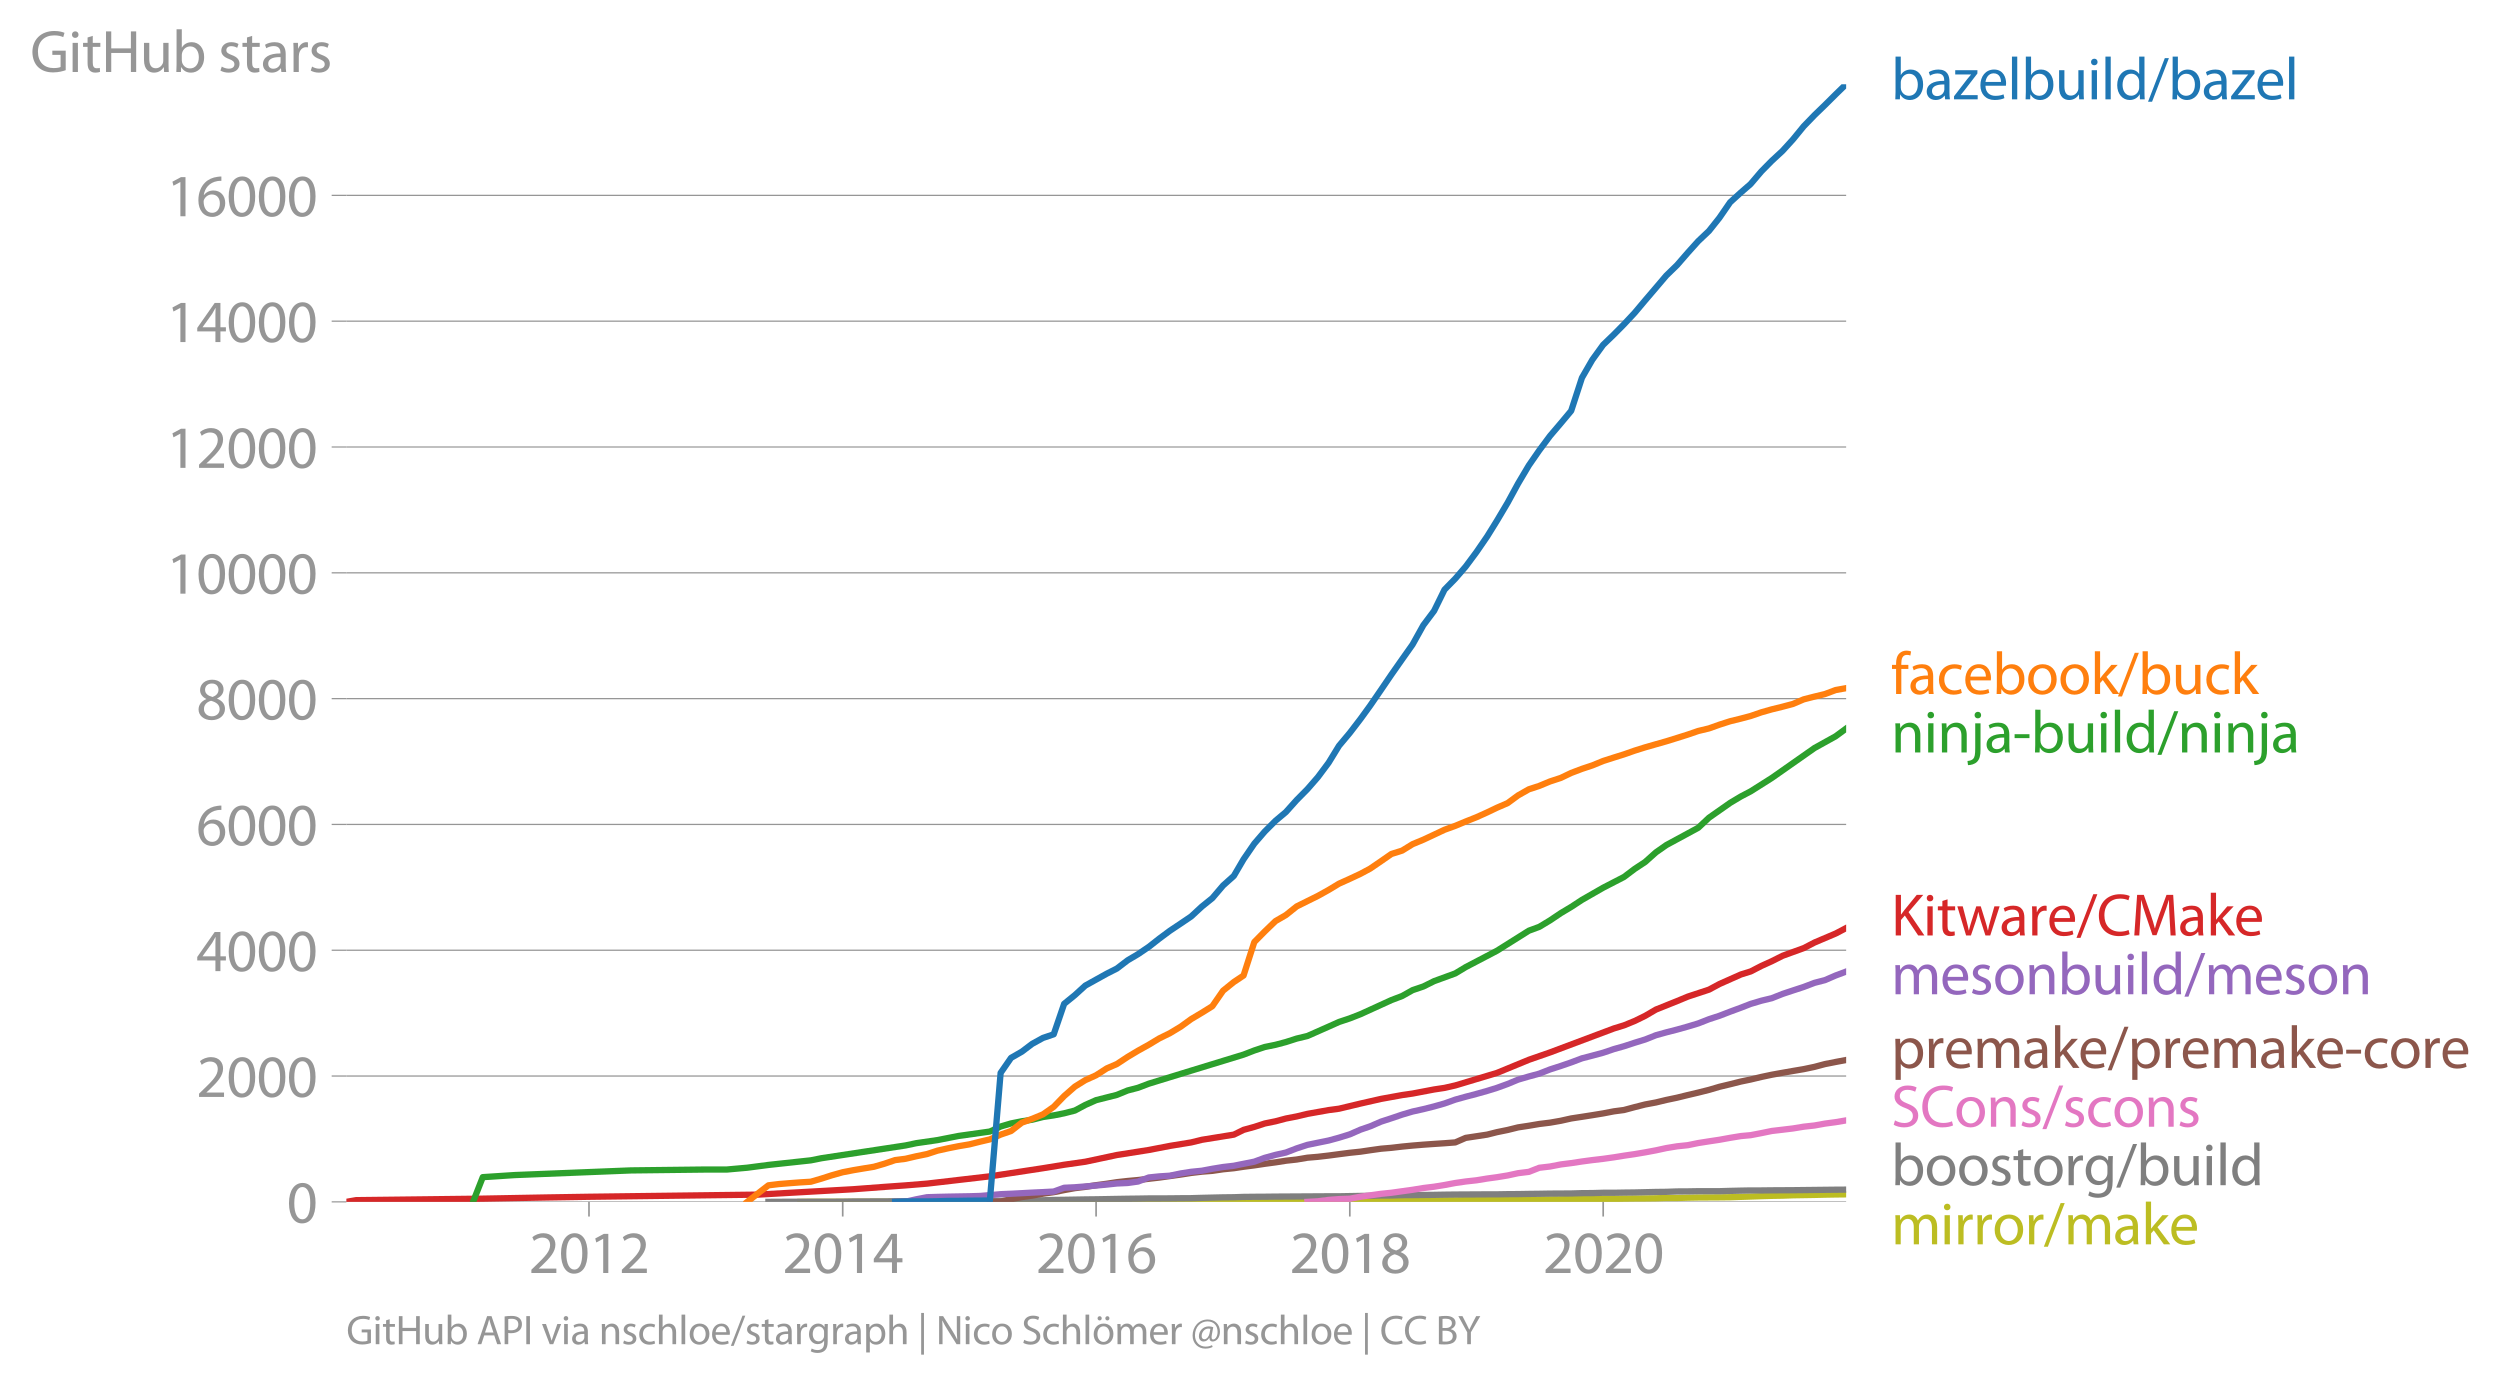 <svg xmlns:xlink="http://www.w3.org/1999/xlink" width="793.716" height="439.613" viewBox="0 0 595.287 329.71" xmlns="http://www.w3.org/2000/svg"><defs><style>*{stroke-linejoin:round;stroke-linecap:butt}</style></defs><g id="figure_1"><path d="M0 329.71h595.287V0H0v329.71z" style="fill:none" id="patch_1"/><g id="axes_1"><path d="M82.476 286.182h357.12V20.07H82.476v266.112z" style="fill:none" id="patch_2"/><g id="matplotlib.axis_1"><g id="xtick_1"><g id="line2d_1"><defs><path id="m366889a35b" d="M0 0v3.5" style="stroke:#969696;stroke-width:.4"/></defs><use xlink:href="#m366889a35b" x="140.247" y="286.182" style="fill:#969696;stroke:#969696;stroke-width:.4"/></g><g style="fill:#969696" transform="matrix(.14 0 0 -.14 125.884 303.122)" id="text_1"><defs><path id="MyriadPro-Regular-32" d="M2944 0v467H1075v13l333 307c877 845 1434 1466 1434 2234 0 595-378 1209-1274 1209-480 0-890-179-1178-422l180-397c192 160 505 352 883 352 621 0 825-390 825-813-6-627-486-1164-1548-2176L288 346V0h2656z" transform="scale(.016)"/><path id="MyriadPro-Regular-30" d="M1677 4230c-845 0-1447-768-1447-2163C243 691 794-70 1606-70c922 0 1447 780 1447 2195 0 1325-499 2105-1376 2105zm-32-435c582 0 845-672 845-1696 0-1062-276-1734-852-1734-512 0-844 614-844 1696 0 1133 358 1734 851 1734z" transform="scale(.016)"/><path id="MyriadPro-Regular-31" d="M1510 0h544v4160h-480l-908-486 108-429 724 390h12V0z" transform="scale(.016)"/></defs><use xlink:href="#MyriadPro-Regular-32"/><use xlink:href="#MyriadPro-Regular-30" x="51.3"/><use xlink:href="#MyriadPro-Regular-31" x="102.6"/><use xlink:href="#MyriadPro-Regular-32" x="153.9"/></g></g><g id="xtick_2"><use xlink:href="#m366889a35b" x="200.662" y="286.182" style="fill:#969696;stroke:#969696;stroke-width:.4" id="line2d_2"/><g style="fill:#969696" transform="matrix(.14 0 0 -.14 186.3 303.122)" id="text_2"><defs><path id="MyriadPro-Regular-34" d="M2560 0v1133h582v441h-582v2586h-608L96 1504v-371h1933V0h531zM666 1574v13l1017 1415c115 192 218 371 346 614h19c-13-218-19-435-19-653V1574H666z" transform="scale(.016)"/></defs><use xlink:href="#MyriadPro-Regular-32"/><use xlink:href="#MyriadPro-Regular-30" x="51.3"/><use xlink:href="#MyriadPro-Regular-31" x="102.6"/><use xlink:href="#MyriadPro-Regular-34" x="153.9"/></g></g><g id="xtick_3"><use xlink:href="#m366889a35b" x="260.995" y="286.182" style="fill:#969696;stroke:#969696;stroke-width:.4" id="line2d_3"/><g style="fill:#969696" transform="matrix(.14 0 0 -.14 246.632 303.122)" id="text_3"><defs><path id="MyriadPro-Regular-36" d="M2662 4224c-102 0-243-6-409-32-525-64-986-275-1331-614-410-410-704-1056-704-1876C218 621 800-70 1690-70c864 0 1382 704 1382 1465 0 813-518 1344-1254 1344-461 0-807-217-1005-480h-19c96 685 563 1331 1446 1479 160 25 307 32 422 25v461zM1690 365c-589 0-903 505-916 1190 0 103 26 186 64 250 154 301 468 512 807 512 518 0 857-359 857-954s-326-998-806-998h-6z" transform="scale(.016)"/></defs><use xlink:href="#MyriadPro-Regular-32"/><use xlink:href="#MyriadPro-Regular-30" x="51.3"/><use xlink:href="#MyriadPro-Regular-31" x="102.6"/><use xlink:href="#MyriadPro-Regular-36" x="153.9"/></g></g><g id="xtick_4"><use xlink:href="#m366889a35b" x="321.41" y="286.182" style="fill:#969696;stroke:#969696;stroke-width:.4" id="line2d_4"/><g style="fill:#969696" transform="matrix(.14 0 0 -.14 307.047 303.122)" id="text_4"><defs><path id="MyriadPro-Regular-38" d="M1062 2170c-512-218-825-589-825-1114C237 448 762-70 1632-70c794 0 1414 486 1414 1209 0 506-320 871-838 1075v20c512 243 685 620 685 972 0 519-403 1024-1210 1024-729 0-1286-448-1286-1107 0-358 198-717 659-934l6-19zm583-1831c-531 0-851 371-832 794 0 397 262 717 749 857 563-160 915-403 915-908 0-423-327-743-832-743zm6 3488c506 0 704-345 704-678 0-378-275-634-633-755-480 128-794 352-794 768 0 358 256 665 723 665z" transform="scale(.016)"/></defs><use xlink:href="#MyriadPro-Regular-32"/><use xlink:href="#MyriadPro-Regular-30" x="51.3"/><use xlink:href="#MyriadPro-Regular-31" x="102.6"/><use xlink:href="#MyriadPro-Regular-38" x="153.9"/></g></g><g id="xtick_5"><use xlink:href="#m366889a35b" x="381.743" y="286.182" style="fill:#969696;stroke:#969696;stroke-width:.4" id="line2d_5"/><g style="fill:#969696" transform="matrix(.14 0 0 -.14 367.38 303.122)" id="text_5"><use xlink:href="#MyriadPro-Regular-32"/><use xlink:href="#MyriadPro-Regular-30" x="51.3"/><use xlink:href="#MyriadPro-Regular-32" x="102.6"/><use xlink:href="#MyriadPro-Regular-30" x="153.9"/></g></g></g><g id="matplotlib.axis_2"><g id="ytick_1"><path d="M82.476 286.182h357.12" clip-path="url(#pbe074ad641)" style="fill:none;stroke:#969696;stroke-width:.3;stroke-linecap:square" id="line2d_6"/><g id="line2d_7"><defs><path id="m0558ac8370" d="M0 0h-3.5" style="stroke:#969696;stroke-width:.3"/></defs><use xlink:href="#m0558ac8370" x="82.476" y="286.182" style="fill:#969696;stroke:#969696;stroke-width:.3"/></g><use xlink:href="#MyriadPro-Regular-30" style="fill:#969696" transform="matrix(.14 0 0 -.14 68.295 291.152)" id="text_6"/></g><g id="ytick_2"><path d="M82.476 256.225h357.12" clip-path="url(#pbe074ad641)" style="fill:none;stroke:#969696;stroke-width:.3;stroke-linecap:square" id="line2d_8"/><use xlink:href="#m0558ac8370" x="82.476" y="256.225" style="fill:#969696;stroke:#969696;stroke-width:.3" id="line2d_9"/><g style="fill:#969696" transform="matrix(.14 0 0 -.14 46.75 261.195)" id="text_7"><use xlink:href="#MyriadPro-Regular-32"/><use xlink:href="#MyriadPro-Regular-30" x="51.3"/><use xlink:href="#MyriadPro-Regular-30" x="102.6"/><use xlink:href="#MyriadPro-Regular-30" x="153.9"/></g></g><g id="ytick_3"><path d="M82.476 226.267h357.12" clip-path="url(#pbe074ad641)" style="fill:none;stroke:#969696;stroke-width:.3;stroke-linecap:square" id="line2d_10"/><use xlink:href="#m0558ac8370" x="82.476" y="226.267" style="fill:#969696;stroke:#969696;stroke-width:.3" id="line2d_11"/><g style="fill:#969696" transform="matrix(.14 0 0 -.14 46.75 231.237)" id="text_8"><use xlink:href="#MyriadPro-Regular-34"/><use xlink:href="#MyriadPro-Regular-30" x="51.3"/><use xlink:href="#MyriadPro-Regular-30" x="102.6"/><use xlink:href="#MyriadPro-Regular-30" x="153.9"/></g></g><g id="ytick_4"><path d="M82.476 196.31h357.12" clip-path="url(#pbe074ad641)" style="fill:none;stroke:#969696;stroke-width:.3;stroke-linecap:square" id="line2d_12"/><use xlink:href="#m0558ac8370" x="82.476" y="196.31" style="fill:#969696;stroke:#969696;stroke-width:.3" id="line2d_13"/><g style="fill:#969696" transform="matrix(.14 0 0 -.14 46.75 201.28)" id="text_9"><use xlink:href="#MyriadPro-Regular-36"/><use xlink:href="#MyriadPro-Regular-30" x="51.3"/><use xlink:href="#MyriadPro-Regular-30" x="102.6"/><use xlink:href="#MyriadPro-Regular-30" x="153.9"/></g></g><g id="ytick_5"><path d="M82.476 166.353h357.12" clip-path="url(#pbe074ad641)" style="fill:none;stroke:#969696;stroke-width:.3;stroke-linecap:square" id="line2d_14"/><use xlink:href="#m0558ac8370" x="82.476" y="166.353" style="fill:#969696;stroke:#969696;stroke-width:.3" id="line2d_15"/><g style="fill:#969696" transform="matrix(.14 0 0 -.14 46.75 171.323)" id="text_10"><use xlink:href="#MyriadPro-Regular-38"/><use xlink:href="#MyriadPro-Regular-30" x="51.3"/><use xlink:href="#MyriadPro-Regular-30" x="102.6"/><use xlink:href="#MyriadPro-Regular-30" x="153.9"/></g></g><g id="ytick_6"><path d="M82.476 136.395h357.12" clip-path="url(#pbe074ad641)" style="fill:none;stroke:#969696;stroke-width:.3;stroke-linecap:square" id="line2d_16"/><use xlink:href="#m0558ac8370" x="82.476" y="136.395" style="fill:#969696;stroke:#969696;stroke-width:.3" id="line2d_17"/><g style="fill:#969696" transform="matrix(.14 0 0 -.14 39.568 141.365)" id="text_11"><use xlink:href="#MyriadPro-Regular-31"/><use xlink:href="#MyriadPro-Regular-30" x="51.3"/><use xlink:href="#MyriadPro-Regular-30" x="102.6"/><use xlink:href="#MyriadPro-Regular-30" x="153.9"/><use xlink:href="#MyriadPro-Regular-30" x="205.2"/></g></g><g id="ytick_7"><path d="M82.476 106.438h357.12" clip-path="url(#pbe074ad641)" style="fill:none;stroke:#969696;stroke-width:.3;stroke-linecap:square" id="line2d_18"/><use xlink:href="#m0558ac8370" x="82.476" y="106.438" style="fill:#969696;stroke:#969696;stroke-width:.3" id="line2d_19"/><g style="fill:#969696" transform="matrix(.14 0 0 -.14 39.568 111.408)" id="text_12"><use xlink:href="#MyriadPro-Regular-31"/><use xlink:href="#MyriadPro-Regular-32" x="51.3"/><use xlink:href="#MyriadPro-Regular-30" x="102.6"/><use xlink:href="#MyriadPro-Regular-30" x="153.9"/><use xlink:href="#MyriadPro-Regular-30" x="205.2"/></g></g><g id="ytick_8"><path d="M82.476 76.48h357.12" clip-path="url(#pbe074ad641)" style="fill:none;stroke:#969696;stroke-width:.3;stroke-linecap:square" id="line2d_20"/><use xlink:href="#m0558ac8370" x="82.476" y="76.48" style="fill:#969696;stroke:#969696;stroke-width:.3" id="line2d_21"/><g style="fill:#969696" transform="matrix(.14 0 0 -.14 39.568 81.45)" id="text_13"><use xlink:href="#MyriadPro-Regular-31"/><use xlink:href="#MyriadPro-Regular-34" x="51.3"/><use xlink:href="#MyriadPro-Regular-30" x="102.6"/><use xlink:href="#MyriadPro-Regular-30" x="153.9"/><use xlink:href="#MyriadPro-Regular-30" x="205.2"/></g></g><g id="ytick_9"><path d="M82.476 46.523h357.12" clip-path="url(#pbe074ad641)" style="fill:none;stroke:#969696;stroke-width:.3;stroke-linecap:square" id="line2d_22"/><use xlink:href="#m0558ac8370" x="82.476" y="46.523" style="fill:#969696;stroke:#969696;stroke-width:.3" id="line2d_23"/><g style="fill:#969696" transform="matrix(.14 0 0 -.14 39.568 51.493)" id="text_14"><use xlink:href="#MyriadPro-Regular-31"/><use xlink:href="#MyriadPro-Regular-36" x="51.3"/><use xlink:href="#MyriadPro-Regular-30" x="102.6"/><use xlink:href="#MyriadPro-Regular-30" x="153.9"/><use xlink:href="#MyriadPro-Regular-30" x="205.2"/></g></g><g style="fill:#969696" transform="matrix(.14 0 0 -.14 7.2 17.14)" id="text_15"><defs><path id="MyriadPro-Regular-47" d="M3770 2266H2349v-448h877V531c-128-64-378-115-743-115-1005 0-1664 646-1664 1741 0 1081 685 1734 1735 1734 435 0 723-83 953-185l135 454c-186 90-576 198-1076 198-1446 0-2329-940-2336-2227 0-672 231-1248 602-1606 422-403 960-570 1613-570 582 0 1075 147 1325 237v2074z" transform="scale(.016)"/><path id="MyriadPro-Regular-69" d="M1030 0v3098H467V0h563zM749 4320c-205 0-352-154-352-352 0-192 141-346 339-346 224 0 365 154 358 346 0 198-134 352-345 352z" transform="scale(.016)"/><path id="MyriadPro-Regular-74" d="M595 3667v-569H115v-429h480V979c0-365 58-640 218-806C947 19 1158-70 1421-70c217 0 390 38 499 83l-26 422c-83-25-172-38-326-38-314 0-422 217-422 601v1671h806v429h-806v742l-551-173z" transform="scale(.016)"/><path id="MyriadPro-Regular-48" d="M486 4314V0h557v2022h2087V0h563v4314h-563V2509H1043v1805H486z" transform="scale(.016)"/><path id="MyriadPro-Regular-75" d="M3059 3098h-563V1197c0-103-19-205-51-288-103-250-365-512-743-512-512 0-691 397-691 985v1716H448V1286C448 198 1030-70 1517-70c550 0 877 326 1024 576h13l32-506h499c-19 243-26 525-26 845v2253z" transform="scale(.016)"/><path id="MyriadPro-Regular-62" d="M467 800c0-275-13-589-25-800h486l26 512h19c230-410 589-582 1037-582 691 0 1388 550 1388 1657 7 941-537 1581-1305 1581-499 0-858-224-1056-570h-13v1946H467V800zm557 998c0 90 19 167 32 231 115 429 474 691 858 691 601 0 921-531 921-1152 0-710-352-1190-941-1190-409 0-736 268-844 659-13 64-26 134-26 205v556z" transform="scale(.016)"/><path id="MyriadPro-Regular-73" d="M250 147C467 19 781-70 1120-70c736 0 1158 390 1158 934 0 461-275 730-812 934-404 154-589 269-589 525 0 231 185 423 518 423 288 0 512-103 634-180l141 410c-173 102-448 192-762 192-666 0-1069-410-1069-909 0-371 263-678 819-877 416-153 576-300 576-569 0-256-192-461-601-461-282 0-576 115-743 224L250 147z" transform="scale(.016)"/><path id="MyriadPro-Regular-61" d="M2643 1901c0 621-230 1267-1177 1267-391 0-762-109-1018-275l128-371c218 140 518 230 806 230 634 0 704-461 704-717v-64C890 1978 224 1568 224 819c0-448 320-889 947-889 442 0 775 217 947 460h20l44-390h512c-38 211-51 474-51 742v1159zm-544-858c0-57-13-121-32-179-89-262-345-518-749-518-288 0-531 172-531 537 0 602 698 711 1312 698v-538z" transform="scale(.016)"/><path id="MyriadPro-Regular-72" d="M467 0h557v1651c0 96 13 186 26 263 76 422 358 723 755 723 77 0 134-7 192-19v531c-51 13-96 19-160 19-378 0-717-262-858-678h-25l-20 608H442c19-288 25-602 25-967V0z" transform="scale(.016)"/></defs><use xlink:href="#MyriadPro-Regular-47"/><use xlink:href="#MyriadPro-Regular-69" x="64.6"/><use xlink:href="#MyriadPro-Regular-74" x="88"/><use xlink:href="#MyriadPro-Regular-48" x="121.1"/><use xlink:href="#MyriadPro-Regular-75" x="186.3"/><use xlink:href="#MyriadPro-Regular-62" x="241.4"/><use xlink:href="#MyriadPro-Regular-20" x="298.3"/><use xlink:href="#MyriadPro-Regular-73" x="319.5"/><use xlink:href="#MyriadPro-Regular-74" x="359.1"/><use xlink:href="#MyriadPro-Regular-61" x="392.2"/><use xlink:href="#MyriadPro-Regular-72" x="440.4"/><use xlink:href="#MyriadPro-Regular-73" x="473.1"/></g></g><path d="m190.58 286.182 2.479-.03h10.165l2.314-.015h5.042l2.562-.015h22.563l2.562-.03h10.083l2.562-.015 2.48-.014h7.603l2.562-.03 2.397-.015h7.603l2.48-.015h2.562l2.562-.015H288.682l2.562-.015h2.562l2.314-.015 2.562-.015 2.48-.015 2.562-.015 2.48-.015H311.326l2.48-.015h2.562l2.48-.03h12.479l2.562-.015h5.042l2.562-.015 2.48-.015h2.561l2.48-.045 2.562-.03 2.562-.03h2.314l2.562-.015h5.041l2.48-.06 2.562-.045 2.562-.03 2.48-.045 2.561-.015 2.48-.015 2.562-.015 2.562-.015 2.397-.045 2.562-.03 2.48-.014 2.561-.03 2.48-.075h2.562l2.562-.075 2.48-.045 2.561-.015 2.48-.015 2.562-.03 2.562-.09 2.314-.075 2.562-.09 2.48-.075 2.562-.045 2.48-.09 2.561-.044 2.562-.045 2.48-.06 2.562-.045 2.48-.03" clip-path="url(#pbe074ad641)" style="fill:none;stroke:#bcbd22;stroke-width:1.5;stroke-linecap:square" id="line2d_24"/><path d="m182.976 286.182 2.48-.015 2.561-.015h10.084l2.561-.015 2.562-.045h2.314l2.563-.015h2.479l2.562-.03h2.48l2.562-.014 2.562-.015h5.041l2.48-.045h2.562l2.562-.015h2.314l2.562-.03 2.48-.03 2.561-.045 2.48-.015 2.562-.045 2.562-.075 2.48-.03 2.561-.045 2.48-.045 2.562-.03 2.562-.045 2.397-.045 2.562-.045 2.48-.03 2.561-.044h2.48l2.562-.015 2.562-.03 2.48-.015 2.561-.075 2.48-.06 2.562-.06 2.562-.03 2.314-.075 2.562-.03 2.48-.015 2.562-.03 2.48-.015 2.561-.015 2.562-.015 2.48-.015 2.562-.015h2.48l2.561-.045 2.562-.045 2.314-.03 2.563-.06 2.479-.014 2.562-.075 2.48-.015 2.562-.03 2.562-.03 2.48-.045 2.561-.03 2.48-.015 2.562-.015 2.562-.015h2.314l2.562-.045 2.48-.015 2.561-.045 2.48-.03 2.562-.045 2.562-.015 2.48-.015 2.561-.075 2.48-.015 2.562-.075h2.562l2.397-.045 2.562-.03 2.48-.06 2.561-.06 2.48-.03 2.562-.09 2.562-.014 2.48-.045h5.041l2.562-.075 2.562-.06 2.314-.045h2.562l2.48-.03 2.562-.015 2.48-.015 2.561-.03 2.562-.03 2.48-.03 2.562-.03 2.48-.015" clip-path="url(#pbe074ad641)" style="fill:none;stroke:#7f7f7f;stroke-width:1.5;stroke-linecap:square" id="line2d_25"/><path d="m311.327 286.182 2.48-.134 2.562-.33 2.48-.195 2.561-.09 2.562-.479 2.314-.33 2.563-.359 2.479-.255 2.562-.36 2.48-.344 2.562-.419 2.562-.315 2.48-.404 2.561-.48 2.48-.359 2.562-.284 2.562-.42 2.314-.314 2.562-.42 2.48-.539 2.561-.315 2.48-.973 2.562-.3 2.562-.494 2.48-.315 2.561-.389 2.48-.33 2.562-.3 2.562-.359 2.397-.389 2.562-.375 2.48-.419 2.561-.48 2.48-.538 2.562-.42 2.562-.27 2.48-.509 2.561-.404 2.48-.375 2.562-.464 2.562-.42 2.314-.21 2.562-.493 2.48-.51 2.562-.3 2.48-.299 2.561-.42 2.562-.284 2.48-.45 2.562-.344 2.48-.42" clip-path="url(#pbe074ad641)" style="fill:none;stroke:#e377c2;stroke-width:1.5;stroke-linecap:square" id="line2d_26"/><g style="fill:#1f77b4" transform="matrix(.14 0 0 -.14 450.31 23.655)" id="text_16"><defs><path id="MyriadPro-Regular-7a" d="M115 0h2515v448H819v13c141 160 269 313 397 486l1382 1799 7 352H243v-455h1677v-13c-141-166-269-313-403-480L115 326V0z" transform="scale(.016)"/><path id="MyriadPro-Regular-65" d="M2957 1446c6 58 19 148 19 263 0 569-269 1459-1280 1459-902 0-1453-736-1453-1670C243 563 813-70 1766-70c493 0 832 108 1031 198l-96 403c-211-89-455-160-858-160-563 0-1049 314-1062 1075h2176zM787 1850c45 390 295 915 864 915 634 0 787-557 781-915H787z" transform="scale(.016)"/><path id="MyriadPro-Regular-6c" d="M467 0h563v4544H467V0z" transform="scale(.016)"/><path id="MyriadPro-Regular-64" d="M2579 4544V2694h-13c-140 250-460 474-934 474-755 0-1395-634-1389-1664C243 563 819-70 1568-70c506 0 883 262 1056 608h13l25-538h506c-19 211-26 525-26 800v3744h-563zm0-3245c0-89-6-166-25-243-103-422-448-672-826-672-608 0-915 518-915 1146 0 684 345 1196 928 1196 422 0 729-294 813-652 19-71 25-167 25-237v-538z" transform="scale(.016)"/><path id="MyriadPro-Regular-2f" d="m422-256 1792 4640h-435L-6-256h428z" transform="scale(.016)"/></defs><use xlink:href="#MyriadPro-Regular-62"/><use xlink:href="#MyriadPro-Regular-61" x="56.9"/><use xlink:href="#MyriadPro-Regular-7a" x="105.1"/><use xlink:href="#MyriadPro-Regular-65" x="147.9"/><use xlink:href="#MyriadPro-Regular-6c" x="198"/><use xlink:href="#MyriadPro-Regular-62" x="221.6"/><use xlink:href="#MyriadPro-Regular-75" x="278.5"/><use xlink:href="#MyriadPro-Regular-69" x="333.6"/><use xlink:href="#MyriadPro-Regular-6c" x="357"/><use xlink:href="#MyriadPro-Regular-64" x="380.6"/><use xlink:href="#MyriadPro-Regular-2f" x="437"/><use xlink:href="#MyriadPro-Regular-62" x="471.3"/><use xlink:href="#MyriadPro-Regular-61" x="528.2"/><use xlink:href="#MyriadPro-Regular-7a" x="576.4"/><use xlink:href="#MyriadPro-Regular-65" x="619.2"/><use xlink:href="#MyriadPro-Regular-6c" x="669.3"/></g><g style="fill:#ff7f0e" transform="matrix(.14 0 0 -.14 450.31 165.258)" id="text_17"><defs><path id="MyriadPro-Regular-66" d="M1082 0v2669h748v429h-748v166c0 474 121 896 601 896 160 0 275-32 359-70l76 435c-108 45-281 89-480 89-262 0-544-83-755-288-262-249-358-646-358-1081v-147H90v-429h435V0h557z" transform="scale(.016)"/><path id="MyriadPro-Regular-63" d="M2579 538c-160-71-371-154-691-154-614 0-1075 442-1075 1158 0 647 384 1172 1094 1172 307 0 519-71 653-148l128 436c-154 76-448 160-781 160-1011 0-1664-692-1664-1645C243 570 851-70 1786-70c416 0 742 108 889 185l-96 423z" transform="scale(.016)"/><path id="MyriadPro-Regular-6f" d="M1779 3168c-857 0-1536-608-1536-1645C243 544 890-70 1728-70c749 0 1542 499 1542 1644 0 948-601 1594-1491 1594zm-13-422c666 0 928-666 928-1191 0-697-403-1203-940-1203-551 0-941 512-941 1190 0 589 288 1204 953 1204z" transform="scale(.016)"/><path id="MyriadPro-Regular-6b" d="M1024 4544H467V0h557v1165l288 320L2381 0h685L1702 1824l1197 1274h-678l-909-1069c-90-109-198-243-275-352h-13v2867z" transform="scale(.016)"/></defs><use xlink:href="#MyriadPro-Regular-66"/><use xlink:href="#MyriadPro-Regular-61" x="29.2"/><use xlink:href="#MyriadPro-Regular-63" x="77.4"/><use xlink:href="#MyriadPro-Regular-65" x="122.2"/><use xlink:href="#MyriadPro-Regular-62" x="172.3"/><use xlink:href="#MyriadPro-Regular-6f" x="229.2"/><use xlink:href="#MyriadPro-Regular-6f" x="284.1"/><use xlink:href="#MyriadPro-Regular-6b" x="339"/><use xlink:href="#MyriadPro-Regular-2f" x="385.9"/><use xlink:href="#MyriadPro-Regular-62" x="420.2"/><use xlink:href="#MyriadPro-Regular-75" x="477.1"/><use xlink:href="#MyriadPro-Regular-63" x="532.2"/><use xlink:href="#MyriadPro-Regular-6b" x="577"/></g><g style="fill:#2ca02c" transform="matrix(.14 0 0 -.14 450.31 179.168)" id="text_18"><defs><path id="MyriadPro-Regular-6e" d="M467 0h563v1862c0 96 13 192 39 263 96 313 384 576 755 576 531 0 717-416 717-915V0h563v1850c0 1062-666 1318-1094 1318-512 0-871-288-1024-582h-13l-32 512H442c19-256 25-519 25-839V0z" transform="scale(.016)"/><path id="MyriadPro-Regular-6a" d="M-230-1350c300 0 710 102 960 352 275 281 371 672 371 1273v2823H538V493c0-743-58-992-212-1165C192-819-32-890-288-909l58-441zM826 4320c-212 0-359-154-359-352 0-186 135-346 346-346 224 0 358 160 352 346 0 198-135 352-339 352z" transform="scale(.016)"/><path id="MyriadPro-Regular-2d" d="M192 1939v-416h1581v416H192z" transform="scale(.016)"/></defs><use xlink:href="#MyriadPro-Regular-6e"/><use xlink:href="#MyriadPro-Regular-69" x="55.5"/><use xlink:href="#MyriadPro-Regular-6e" x="78.9"/><use xlink:href="#MyriadPro-Regular-6a" x="134.4"/><use xlink:href="#MyriadPro-Regular-61" x="158.7"/><use xlink:href="#MyriadPro-Regular-2d" x="206.9"/><use xlink:href="#MyriadPro-Regular-62" x="237.6"/><use xlink:href="#MyriadPro-Regular-75" x="294.5"/><use xlink:href="#MyriadPro-Regular-69" x="349.6"/><use xlink:href="#MyriadPro-Regular-6c" x="373"/><use xlink:href="#MyriadPro-Regular-64" x="396.6"/><use xlink:href="#MyriadPro-Regular-2f" x="453"/><use xlink:href="#MyriadPro-Regular-6e" x="487.3"/><use xlink:href="#MyriadPro-Regular-69" x="542.8"/><use xlink:href="#MyriadPro-Regular-6e" x="566.2"/><use xlink:href="#MyriadPro-Regular-6a" x="621.7"/><use xlink:href="#MyriadPro-Regular-61" x="646"/></g><g style="fill:#d62728" transform="matrix(.14 0 0 -.14 450.31 222.747)" id="text_19"><defs><path id="MyriadPro-Regular-4b" d="M486 0h557v1645l410 473L2874 0h659L1850 2483l1561 1831h-691L1402 2694c-109-140-224-294-340-460h-19v2080H486V0z" transform="scale(.016)"/><path id="MyriadPro-Regular-77" d="M115 3098 1050 0h512l499 1472c109 333 205 653 281 1024h13c77-365 167-672 275-1018L3104 0h512l998 3098h-556l-442-1556c-102-364-186-691-237-1004h-19c-70 313-160 640-275 1011l-480 1549h-474l-505-1575c-103-339-205-672-276-985h-19c-57 320-141 640-230 985L691 3098H115z" transform="scale(.016)"/><path id="MyriadPro-Regular-43" d="M3386 582c-224-108-570-179-909-179-1050 0-1658 679-1658 1735 0 1132 672 1779 1683 1779 359 0 660-77 871-179l134 454c-147 77-486 192-1024 192-1337 0-2253-915-2253-2266C230 704 1146-70 2362-70c524 0 934 108 1139 211l-115 441z" transform="scale(.016)"/><path id="MyriadPro-Regular-4d" d="M4230 0h544l-268 4314h-711l-768-2087c-192-544-345-1017-454-1453h-19c-109 448-256 922-436 1453l-736 2087H672L371 0h531l116 1850c38 646 70 1369 83 1907h13c121-512 294-1069 499-1677L2310 26h423l761 2092c218 589 397 1133 544 1639h20c-7-538 32-1261 64-1863L4230 0z" transform="scale(.016)"/></defs><use xlink:href="#MyriadPro-Regular-4b"/><use xlink:href="#MyriadPro-Regular-69" x="54.2"/><use xlink:href="#MyriadPro-Regular-74" x="77.6"/><use xlink:href="#MyriadPro-Regular-77" x="110.7"/><use xlink:href="#MyriadPro-Regular-61" x="184.3"/><use xlink:href="#MyriadPro-Regular-72" x="232.5"/><use xlink:href="#MyriadPro-Regular-65" x="265.2"/><use xlink:href="#MyriadPro-Regular-2f" x="315.3"/><use xlink:href="#MyriadPro-Regular-43" x="349.6"/><use xlink:href="#MyriadPro-Regular-4d" x="407.6"/><use xlink:href="#MyriadPro-Regular-61" x="488"/><use xlink:href="#MyriadPro-Regular-6b" x="536.2"/><use xlink:href="#MyriadPro-Regular-65" x="583.1"/></g><g style="fill:#9467bd" transform="matrix(.14 0 0 -.14 450.31 236.747)" id="text_20"><defs><path id="MyriadPro-Regular-6d" d="M467 0h551v1869c0 96 12 192 44 275 90 282 346 563 698 563 429 0 646-358 646-851V0h551v1914c0 102 19 204 45 281 96 275 345 512 665 512 455 0 672-358 672-953V0h551v1824c0 1075-608 1344-1018 1344-294 0-499-77-685-218-128-96-249-230-345-403h-13c-135 365-455 621-877 621-512 0-800-275-973-570h-19l-26 500H442c19-256 25-519 25-839V0z" transform="scale(.016)"/></defs><use xlink:href="#MyriadPro-Regular-6d"/><use xlink:href="#MyriadPro-Regular-65" x="83.4"/><use xlink:href="#MyriadPro-Regular-73" x="133.5"/><use xlink:href="#MyriadPro-Regular-6f" x="173.1"/><use xlink:href="#MyriadPro-Regular-6e" x="228"/><use xlink:href="#MyriadPro-Regular-62" x="283.5"/><use xlink:href="#MyriadPro-Regular-75" x="340.4"/><use xlink:href="#MyriadPro-Regular-69" x="395.5"/><use xlink:href="#MyriadPro-Regular-6c" x="418.9"/><use xlink:href="#MyriadPro-Regular-64" x="442.5"/><use xlink:href="#MyriadPro-Regular-2f" x="498.9"/><use xlink:href="#MyriadPro-Regular-6d" x="533.2"/><use xlink:href="#MyriadPro-Regular-65" x="616.6"/><use xlink:href="#MyriadPro-Regular-73" x="666.7"/><use xlink:href="#MyriadPro-Regular-6f" x="706.3"/><use xlink:href="#MyriadPro-Regular-6e" x="761.2"/></g><g style="fill:#8c564b" transform="matrix(.14 0 0 -.14 450.31 254.293)" id="text_21"><defs><path id="MyriadPro-Regular-70" d="M467-1267h557V416h13c185-307 544-486 953-486 730 0 1408 550 1408 1664 0 940-563 1574-1312 1574-505 0-870-224-1100-602h-13l-26 532H442c12-295 25-615 25-1012v-3353zm557 3059c0 77 19 160 38 230 109 423 468 698 852 698 595 0 921-531 921-1152 0-710-345-1197-941-1197-403 0-742 269-844 659-13 71-26 148-26 231v531z" transform="scale(.016)"/></defs><use xlink:href="#MyriadPro-Regular-70"/><use xlink:href="#MyriadPro-Regular-72" x="56.9"/><use xlink:href="#MyriadPro-Regular-65" x="89.6"/><use xlink:href="#MyriadPro-Regular-6d" x="139.7"/><use xlink:href="#MyriadPro-Regular-61" x="223.1"/><use xlink:href="#MyriadPro-Regular-6b" x="271.3"/><use xlink:href="#MyriadPro-Regular-65" x="318.2"/><use xlink:href="#MyriadPro-Regular-2f" x="368.3"/><use xlink:href="#MyriadPro-Regular-70" x="402.6"/><use xlink:href="#MyriadPro-Regular-72" x="459.5"/><use xlink:href="#MyriadPro-Regular-65" x="492.2"/><use xlink:href="#MyriadPro-Regular-6d" x="542.3"/><use xlink:href="#MyriadPro-Regular-61" x="625.7"/><use xlink:href="#MyriadPro-Regular-6b" x="673.9"/><use xlink:href="#MyriadPro-Regular-65" x="720.8"/><use xlink:href="#MyriadPro-Regular-2d" x="770.9"/><use xlink:href="#MyriadPro-Regular-63" x="801.6"/><use xlink:href="#MyriadPro-Regular-6f" x="846.4"/><use xlink:href="#MyriadPro-Regular-72" x="901.3"/><use xlink:href="#MyriadPro-Regular-65" x="934"/></g><g style="fill:#e377c2" transform="matrix(.14 0 0 -.14 450.31 268.293)" id="text_22"><defs><path id="MyriadPro-Regular-53" d="M269 211C499 58 954-70 1370-70c1017 0 1510 582 1510 1248 0 633-371 985-1101 1267-595 230-857 429-857 832 0 294 224 646 812 646 391 0 679-128 820-205l153 455c-192 109-512 211-953 211-839 0-1396-499-1396-1171 0-608 436-973 1140-1223 582-224 812-454 812-857 0-435-332-736-902-736-384 0-749 128-998 281L269 211z" transform="scale(.016)"/></defs><use xlink:href="#MyriadPro-Regular-53"/><use xlink:href="#MyriadPro-Regular-43" x="49.3"/><use xlink:href="#MyriadPro-Regular-6f" x="107.3"/><use xlink:href="#MyriadPro-Regular-6e" x="162.2"/><use xlink:href="#MyriadPro-Regular-73" x="217.7"/><use xlink:href="#MyriadPro-Regular-2f" x="257.3"/><use xlink:href="#MyriadPro-Regular-73" x="291.6"/><use xlink:href="#MyriadPro-Regular-63" x="331.2"/><use xlink:href="#MyriadPro-Regular-6f" x="376"/><use xlink:href="#MyriadPro-Regular-6e" x="430.9"/><use xlink:href="#MyriadPro-Regular-73" x="486.4"/></g><g style="fill:#7f7f7f" transform="matrix(.14 0 0 -.14 450.31 282.216)" id="text_23"><defs><path id="MyriadPro-Regular-67" d="M3110 2246c0 378 13 628 26 852h-493l-25-468h-13c-135 256-429 538-967 538-710 0-1395-595-1395-1645C243 666 794 13 1562 13c480 0 812 230 985 518h13V186c0-781-422-1082-998-1082-384 0-704 115-909 243l-141-429c250-166 659-256 1030-256 391 0 826 90 1127 372 301 268 441 704 441 1414v1798zm-556-928c0-96-13-204-45-300-122-359-435-576-781-576-608 0-915 505-915 1113 0 717 384 1171 921 1171 410 0 685-268 788-595 25-77 32-160 32-256v-557z" transform="scale(.016)"/></defs><use xlink:href="#MyriadPro-Regular-62"/><use xlink:href="#MyriadPro-Regular-6f" x="56.9"/><use xlink:href="#MyriadPro-Regular-6f" x="111.8"/><use xlink:href="#MyriadPro-Regular-73" x="166.7"/><use xlink:href="#MyriadPro-Regular-74" x="206.3"/><use xlink:href="#MyriadPro-Regular-6f" x="239.4"/><use xlink:href="#MyriadPro-Regular-72" x="294.3"/><use xlink:href="#MyriadPro-Regular-67" x="327"/><use xlink:href="#MyriadPro-Regular-2f" x="382.9"/><use xlink:href="#MyriadPro-Regular-62" x="417.2"/><use xlink:href="#MyriadPro-Regular-75" x="474.1"/><use xlink:href="#MyriadPro-Regular-69" x="529.2"/><use xlink:href="#MyriadPro-Regular-6c" x="552.6"/><use xlink:href="#MyriadPro-Regular-64" x="576.2"/></g><g style="fill:#bcbd22" transform="matrix(.14 0 0 -.14 450.31 296.293)" id="text_24"><use xlink:href="#MyriadPro-Regular-6d"/><use xlink:href="#MyriadPro-Regular-69" x="83.4"/><use xlink:href="#MyriadPro-Regular-72" x="106.8"/><use xlink:href="#MyriadPro-Regular-72" x="139.5"/><use xlink:href="#MyriadPro-Regular-6f" x="172.2"/><use xlink:href="#MyriadPro-Regular-72" x="227.1"/><use xlink:href="#MyriadPro-Regular-2f" x="259.8"/><use xlink:href="#MyriadPro-Regular-6d" x="294.1"/><use xlink:href="#MyriadPro-Regular-61" x="377.5"/><use xlink:href="#MyriadPro-Regular-6b" x="425.7"/><use xlink:href="#MyriadPro-Regular-65" x="472.6"/></g><g style="fill:#969696" transform="matrix(.097 0 0 -.097 82.476 320.08)" id="text_25"><defs><path id="MyriadPro-Regular-41" d="M2714 1357 3174 0h596L2298 4314h-672L160 0h576l448 1357h1530zm-1415 435 423 1248c83 262 153 525 217 781h13c64-250 128-506 224-787l422-1242H1299z" transform="scale(.016)"/><path id="MyriadPro-Regular-50" d="M486 0h557v1728c128-32 282-38 448-38 544 0 1024 160 1319 473 217 224 332 531 332 922 0 384-140 697-377 902-256 231-659 359-1210 359-448 0-800-39-1069-84V0zm557 3859c96 26 282 45 525 45 614 0 1018-275 1018-845 0-595-410-921-1082-921-186 0-339 12-461 44v1677z" transform="scale(.016)"/><path id="MyriadPro-Regular-49" d="M486 4314V0h557v4314H486z" transform="scale(.016)"/><path id="MyriadPro-Regular-76" d="M83 3098 1261 0h537l1216 3098h-588l-602-1741c-102-282-192-538-262-794h-20c-64 256-147 512-249 794L685 3098H83z" transform="scale(.016)"/><path id="MyriadPro-Regular-68" d="M467 0h563v1869c0 109 7 192 39 269 102 307 390 563 755 563 531 0 717-423 717-922V0h563v1843c0 1069-666 1325-1082 1325-211 0-409-64-576-160-172-96-313-237-403-397h-13v1933H467V0z" transform="scale(.016)"/><path id="MyriadPro-Regular-7c" d="M550 4800v-6400h429v6400H550z" transform="scale(.016)"/><path id="MyriadPro-Regular-4e" d="M1011 0v1843c0 717-13 1235-45 1779l20 7c217-467 505-960 806-1440L3162 0h563v4314h-525V2509c0-672 13-1197 64-1773l-13-6c-205 441-454 896-774 1401L1094 4314H486V0h525z" transform="scale(.016)"/><path id="MyriadPro-Regular-f6" d="M1165 3648c185 0 313 154 313 326 0 186-134 327-313 327s-327-147-327-327c0-172 135-326 320-326h7zm1184 0c185 0 313 154 313 326 0 186-134 327-313 327s-320-147-320-327c0-172 128-326 313-326h7zm-570-480c-857 0-1536-608-1536-1645C243 544 890-70 1728-70c749 0 1542 499 1542 1644 0 948-601 1594-1491 1594zm-13-422c666 0 928-666 928-1191 0-697-403-1203-940-1203-551 0-941 512-941 1190 0 589 288 1204 953 1204z" transform="scale(.016)"/><path id="MyriadPro-Regular-40" d="M2867 1632c-70-397-409-870-781-870-281 0-422 204-422 486 0 621 454 1152 1018 1152 147 0 256-26 320-45l-135-723zm384-1773c-262-147-601-224-966-224-947 0-1645 666-1645 1735 0 1299 877 2131 1920 2131 992 0 1549-672 1549-1600 0-743-365-1178-691-1171-212 6-288 230-192 716l217 1159c-166 77-409 134-685 134-889 0-1516-723-1516-1517 0-505 320-806 691-806 384 0 678 186 902 563h26c-19-390 217-563 473-563 602 0 1140 563 1140 1523 0 1069-749 1856-1863 1856-1421 0-2336-1145-2336-2464C275 96 1165-672 2214-672c429 0 788 70 1140 256l-103 275z" transform="scale(.016)"/><path id="MyriadPro-Regular-42" d="M486 13c186-26 480-51 864-51 704 0 1191 128 1492 403 217 211 364 493 364 864 0 640-480 979-889 1081v13c454 167 729 531 729 947 0 340-134 596-358 762-269 218-627 314-1184 314-390 0-774-39-1018-90V13zm557 3865c90 20 237 39 493 39 563 0 947-199 947-704 0-416-345-723-934-723h-506v1388zm0-1811h461c608 0 1114-243 1114-832 0-627-532-838-1108-838-198 0-358 6-467 25v1645z" transform="scale(.016)"/><path id="MyriadPro-Regular-59" d="M2010 0v1837l1446 2477h-634l-620-1191c-167-326-314-608-436-889h-12c-135 300-263 563-429 889L717 4314H83l1363-2484V0h564z" transform="scale(.016)"/></defs><use xlink:href="#MyriadPro-Regular-47"/><use xlink:href="#MyriadPro-Regular-69" x="64.6"/><use xlink:href="#MyriadPro-Regular-74" x="88"/><use xlink:href="#MyriadPro-Regular-48" x="121.1"/><use xlink:href="#MyriadPro-Regular-75" x="186.3"/><use xlink:href="#MyriadPro-Regular-62" x="241.4"/><use xlink:href="#MyriadPro-Regular-20" x="298.3"/><use xlink:href="#MyriadPro-Regular-41" x="319.5"/><use xlink:href="#MyriadPro-Regular-50" x="380.7"/><use xlink:href="#MyriadPro-Regular-49" x="433.9"/><use xlink:href="#MyriadPro-Regular-20" x="457.8"/><use xlink:href="#MyriadPro-Regular-76" x="479"/><use xlink:href="#MyriadPro-Regular-69" x="527.1"/><use xlink:href="#MyriadPro-Regular-61" x="550.5"/><use xlink:href="#MyriadPro-Regular-20" x="598.7"/><use xlink:href="#MyriadPro-Regular-6e" x="619.9"/><use xlink:href="#MyriadPro-Regular-73" x="675.4"/><use xlink:href="#MyriadPro-Regular-63" x="715"/><use xlink:href="#MyriadPro-Regular-68" x="759.8"/><use xlink:href="#MyriadPro-Regular-6c" x="815.3"/><use xlink:href="#MyriadPro-Regular-6f" x="838.9"/><use xlink:href="#MyriadPro-Regular-65" x="893.8"/><use xlink:href="#MyriadPro-Regular-2f" x="943.9"/><use xlink:href="#MyriadPro-Regular-73" x="978.2"/><use xlink:href="#MyriadPro-Regular-74" x="1017.8"/><use xlink:href="#MyriadPro-Regular-61" x="1050.9"/><use xlink:href="#MyriadPro-Regular-72" x="1099.1"/><use xlink:href="#MyriadPro-Regular-67" x="1131.8"/><use xlink:href="#MyriadPro-Regular-72" x="1187.7"/><use xlink:href="#MyriadPro-Regular-61" x="1220.4"/><use xlink:href="#MyriadPro-Regular-70" x="1268.6"/><use xlink:href="#MyriadPro-Regular-68" x="1325.5"/><use xlink:href="#MyriadPro-Regular-20" x="1381"/><use xlink:href="#MyriadPro-Regular-7c" x="1402.2"/><use xlink:href="#MyriadPro-Regular-20" x="1426.1"/><use xlink:href="#MyriadPro-Regular-4e" x="1447.3"/><use xlink:href="#MyriadPro-Regular-69" x="1513.1"/><use xlink:href="#MyriadPro-Regular-63" x="1536.5"/><use xlink:href="#MyriadPro-Regular-6f" x="1581.3"/><use xlink:href="#MyriadPro-Regular-20" x="1636.2"/><use xlink:href="#MyriadPro-Regular-53" x="1657.4"/><use xlink:href="#MyriadPro-Regular-63" x="1706.7"/><use xlink:href="#MyriadPro-Regular-68" x="1751.5"/><use xlink:href="#MyriadPro-Regular-6c" x="1807"/><use xlink:href="#MyriadPro-Regular-f6" x="1830.6"/><use xlink:href="#MyriadPro-Regular-6d" x="1885.5"/><use xlink:href="#MyriadPro-Regular-65" x="1968.9"/><use xlink:href="#MyriadPro-Regular-72" x="2019"/><use xlink:href="#MyriadPro-Regular-20" x="2051.7"/><use xlink:href="#MyriadPro-Regular-40" x="2072.9"/><use xlink:href="#MyriadPro-Regular-6e" x="2146.6"/><use xlink:href="#MyriadPro-Regular-73" x="2202.1"/><use xlink:href="#MyriadPro-Regular-63" x="2241.7"/><use xlink:href="#MyriadPro-Regular-68" x="2286.5"/><use xlink:href="#MyriadPro-Regular-6c" x="2342"/><use xlink:href="#MyriadPro-Regular-6f" x="2365.6"/><use xlink:href="#MyriadPro-Regular-65" x="2420.5"/><use xlink:href="#MyriadPro-Regular-20" x="2470.6"/><use xlink:href="#MyriadPro-Regular-7c" x="2491.8"/><use xlink:href="#MyriadPro-Regular-20" x="2515.7"/><use xlink:href="#MyriadPro-Regular-43" x="2536.9"/><use xlink:href="#MyriadPro-Regular-43" x="2594.9"/><use xlink:href="#MyriadPro-Regular-20" x="2652.9"/><use xlink:href="#MyriadPro-Regular-42" x="2674.1"/><use xlink:href="#MyriadPro-Regular-59" x="2728.3"/></g><path d="m235.705 286.182 2.562-.06 2.48-.599 2.561-.479 2.48-.345 2.562-.464 2.562-.36 2.48-.494 2.561-.464 2.48-.3 2.562-.404 2.562-.345 2.397-.374 2.562-.285 2.48-.224 2.561-.3 2.48-.284 2.562-.36 2.562-.36 2.48-.389 2.561-.3 2.48-.194 2.562-.375 2.562-.254 2.314-.345 2.562-.33 2.48-.374 2.562-.344 2.48-.39 2.561-.284 2.562-.435 2.48-.21 2.562-.299 2.48-.33 2.561-.33 2.562-.269 2.314-.344 2.563-.36 2.479-.21 2.562-.299 2.48-.24 2.562-.21 2.562-.18 2.48-.164 2.561-.195 2.48-1.078 2.562-.39 2.562-.389 2.314-.584 2.562-.524 2.48-.614 2.561-.39 2.48-.42 2.562-.314 2.562-.45 2.48-.553 2.561-.39 2.48-.39 2.562-.419 2.562-.494 2.397-.315 2.562-.689 2.48-.629 2.561-.479 2.48-.6 2.562-.538 2.562-.63 2.48-.584 2.561-.644 2.48-.734 2.562-.614 2.562-.644 2.314-.48 2.562-.613 2.48-.525 2.562-.464 2.48-.434 2.561-.435 2.562-.539 2.48-.66 2.562-.508 2.48-.465" clip-path="url(#pbe074ad641)" style="fill:none;stroke:#8c564b;stroke-width:1.5;stroke-linecap:square" id="line2d_27"/><path d="m213.142 286.182 2.48-.045 2.562-.569 2.562-.494 2.479-.075 2.562-.06 2.48-.045 2.562-.045 2.562-.075 2.314-.194 2.562-.225 2.48-.105 2.561-.135 2.48-.135 2.562-.12 2.562-.134 2.48-.899 2.561-.12 2.48-.194 2.562-.21 2.562-.24 2.397-.254 2.562-.12 2.48-.345 2.561-.973 2.48-.255 2.562-.165 2.562-.539 2.48-.39 2.561-.254 2.48-.464 2.562-.42 2.562-.3 2.314-.464 2.562-.51 2.48-.913 2.562-.704 2.48-.554 2.561-.989 2.562-.838 2.48-.51 2.562-.524 2.48-.674 2.561-.794 2.562-1.123 2.314-.794 2.563-1.109 2.479-.808 2.562-.87 2.48-.733 2.562-.57 2.562-.643 2.48-.704 2.561-.914 2.48-.69 2.562-.673 2.562-.72 2.314-.718 2.562-.929 2.48-1.033 2.561-.75 2.48-.673 2.562-1.004 2.562-.824 2.48-.853L376.7 252l2.48-.644 2.562-.69 2.562-.868 2.397-.674 2.562-.839 2.48-.764 2.561-1.018 2.48-.69 2.562-.658 2.562-.72 2.48-.748 2.561-1.004 2.48-.809 2.562-.988 2.562-.944 2.314-.899 2.562-.764 2.48-.599 2.562-1.018 2.48-.824 2.561-.839 2.562-.974 2.48-.644 2.562-1.108 2.48-.929" clip-path="url(#pbe074ad641)" style="fill:none;stroke:#9467bd;stroke-width:1.5;stroke-linecap:square" id="line2d_28"/><path d="m82.476 286.182 2.314-.404 15.208-.18 14.959-.18 15.207-.284 10.083-.165 40.167-.51 22.81-1.287 7.356-.555 5.041-.36 5.125-.418 14.959-1.738 12.645-1.932 5.041-.824 5.042-.72 7.52-1.602 7.604-1.198 5.042-.974 5.041-.824 2.562-.629 7.604-1.228 2.314-1.138 2.562-.704 2.48-.81 2.562-.523 2.48-.66 2.561-.494 2.562-.614 5.042-.899 2.48-.33 5.123-1.227 4.877-1.109 5.041-.914 2.48-.359 5.124-.974 2.48-.374 2.561-.584 9.918-2.981 7.603-3.13 5.042-1.753 15.207-5.707 2.397-.734 2.562-1.048 2.48-1.214 2.561-1.498 5.042-2.022 2.562-1.063 5.041-1.663 2.48-1.333 5.124-2.277 2.314-.719 2.562-1.318 2.48-1.123 2.562-1.288 5.041-1.828 2.562-1.333 5.042-2.142 2.48-1.303h0" clip-path="url(#pbe074ad641)" style="fill:none;stroke:#d62728;stroke-width:1.5;stroke-linecap:square" id="line2d_29"/><path d="m112.643 286.182 2.314-5.886 7.603-.495 27.687-1.108 17.687-.21h5.124l4.876-.434 5.042-.66 10.083-1.093 2.562-.509 20-3.04 2.563-.54 5.041-.734 5.042-.988 7.438-1.049 2.562-1.198 2.48-.734 2.561-.51 2.48-.374 2.562-.644 2.562-.39 2.48-.494 2.561-.659 2.48-1.333 2.562-1.138 4.959-1.258 2.562-1.049 2.48-.644 2.561-.974 10.083-3.1 12.48-3.82 2.562-.988 2.48-.824 2.562-.525 2.48-.659 2.561-.823 2.562-.615 5.042-2.231 2.48-1.109 2.561-.854 2.562-1.003 7.356-3.355 2.562-.974 2.48-1.393 2.562-.869 2.562-1.273 5.041-1.842 2.48-1.498 7.438-3.895 7.603-4.778 2.48-.914 2.562-1.542 2.562-1.723 2.48-1.483 2.561-1.678 5.042-2.89 4.959-2.562 2.562-1.932 2.48-1.633 2.561-2.291 2.48-1.738 7.603-4.12 2.562-2.396 5.042-3.535 2.562-1.528 2.314-1.213 5.042-3.19 10.165-7.13 5.042-2.801 2.48-1.828h0" clip-path="url(#pbe074ad641)" style="fill:none;stroke:#2ca02c;stroke-width:1.5;stroke-linecap:square" id="line2d_30"/><path d="m177.934 286.182 2.48-1.962 2.562-1.977 2.48-.3 2.561-.21 2.562-.194 2.48-.15 2.562-.749 2.48-.794 2.561-.719 2.562-.494 2.314-.39 2.563-.419 2.479-.719 2.562-.869 2.48-.314 2.562-.6 2.562-.523 2.479-.81 2.562-.569 2.48-.494 2.562-.434 2.562-.644 2.314-.54 2.562-1.138 2.48-.854 2.561-1.992 2.48-.914 2.562-1.063 2.562-1.798 2.48-2.56 2.561-2.248 2.48-1.542 2.562-1.154 2.562-1.648 2.397-1.033 2.562-1.693 2.48-1.483 2.561-1.423 2.48-1.497 2.562-1.259 2.562-1.542 2.48-1.798 2.561-1.528 2.48-1.542 2.562-3.7 2.562-2.067 2.314-1.543 2.562-7.969 2.48-2.516 2.562-2.472 2.48-1.438 2.561-2.052 2.562-1.273 2.48-1.228 2.562-1.423 2.48-1.498 2.561-1.153 2.562-1.199 2.314-1.243 2.563-1.752 2.479-1.723 2.562-.809 2.48-1.528 2.562-1.063 2.562-1.198 2.48-1.169 2.561-.928 2.48-1.034 2.562-1.019 2.562-1.153 2.314-1.108 2.562-1.109 2.48-1.827 2.561-1.453 2.48-.809 2.562-1.063 2.562-.84 2.48-1.183 2.561-.973 2.48-.824 2.562-1.049 2.562-.823 2.397-.75 2.562-.898 2.48-.779 2.561-.734 2.48-.704 2.562-.794 2.562-.809 2.48-.853 2.561-.615 2.48-.883 2.562-.824 2.562-.63 2.314-.613 2.562-.884 2.48-.704 2.562-.63 2.48-.658 2.561-1.094 2.562-.659 2.48-.599 2.562-.959 2.48-.449" clip-path="url(#pbe074ad641)" style="fill:none;stroke:#ff7f0e;stroke-width:1.5;stroke-linecap:square" id="line2d_31"/><path d="m213.142 286.182 2.48-.09 2.562-.015h2.562l2.479-.044 2.562-.075 2.48-.015 2.562-.045 2.562-.015 2.314-.03 2.562-30.377 2.48-3.58 2.561-1.468 2.48-1.872 2.562-1.408 2.562-.869 2.48-7.25 2.561-2.082 2.48-2.262 2.562-1.422 2.562-1.423 2.397-1.214 2.562-1.962 2.48-1.468 2.561-1.737 2.48-1.948 2.562-1.902 2.562-1.708 2.48-1.677 2.561-2.367 2.48-1.992 2.562-3.01 2.562-2.292 2.314-3.955 2.562-3.73 2.48-2.875 2.562-2.562 2.48-2.082 2.561-2.86 2.562-2.592 2.48-2.846 2.562-3.43 2.48-4.044 2.561-3.056 2.562-3.34 2.314-3.19 2.563-3.73 2.479-3.64 2.562-3.655 2.48-3.505 2.562-4.599 2.562-3.415 2.48-5.048 2.561-2.62 2.48-2.877 2.562-3.445 2.562-3.73 2.314-3.73 2.562-4.313 2.48-4.554 2.561-4.314 2.48-3.58 2.562-3.445 2.562-3.01 2.48-2.966 2.561-7.864 2.48-4.299 2.562-3.535 2.562-2.471 2.397-2.427 2.562-2.741 2.48-2.95 2.561-2.997 2.48-2.92 2.562-2.487 2.562-2.95 2.48-2.757 2.561-2.426 2.48-3.116 2.562-3.715 2.562-2.336 2.314-2.007 2.562-3.011 2.48-2.517 2.562-2.366 2.48-2.726 2.561-3.13 2.562-2.652 2.48-2.397 2.562-2.546 2.48-2.412" clip-path="url(#pbe074ad641)" style="fill:none;stroke:#1f77b4;stroke-width:1.5;stroke-linecap:square" id="line2d_32"/></g></g><defs><clipPath id="pbe074ad641"><path d="M82.476 20.07h357.12v266.112H82.476z"/></clipPath></defs></svg>